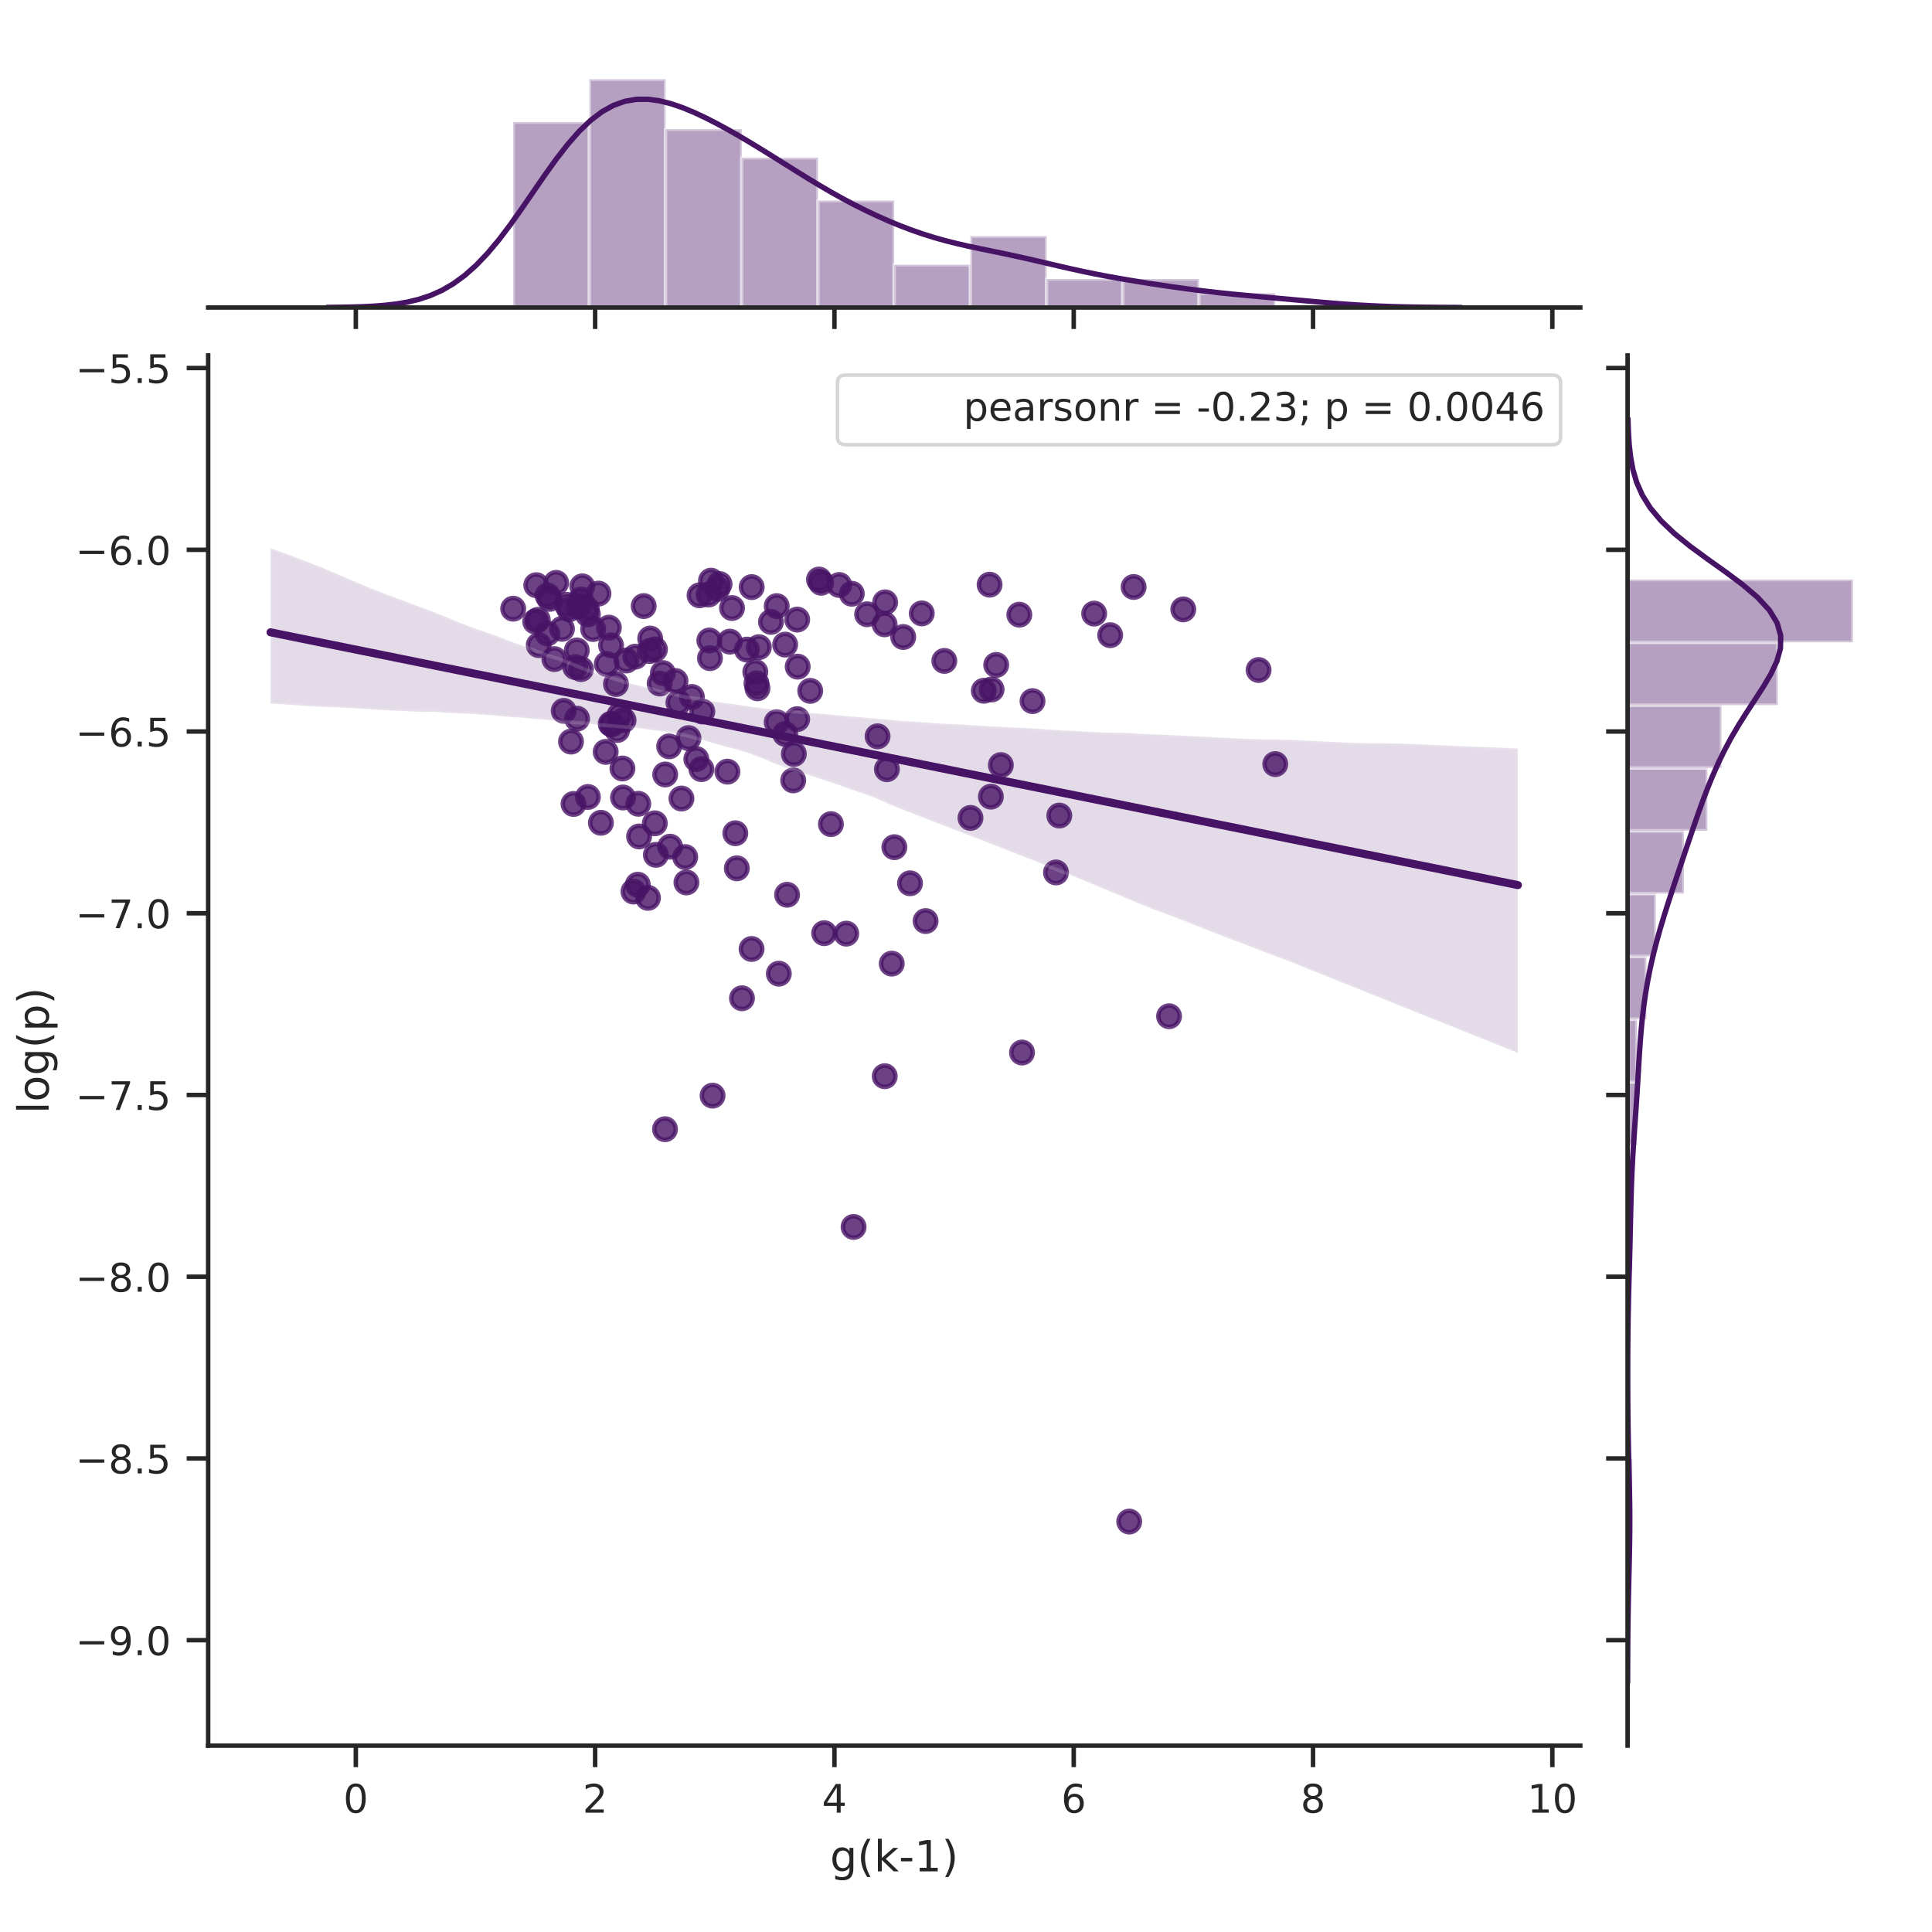 <?xml version="1.0" encoding="utf-8" standalone="no"?>
<!DOCTYPE svg PUBLIC "-//W3C//DTD SVG 1.1//EN"
  "http://www.w3.org/Graphics/SVG/1.1/DTD/svg11.dtd">
<!-- Created with matplotlib (http://matplotlib.org/) -->
<svg height="432pt" version="1.1" viewBox="0 0 432 432" width="432pt" xmlns="http://www.w3.org/2000/svg" xmlns:xlink="http://www.w3.org/1999/xlink">
 <defs>
  <style type="text/css">
*{stroke-linecap:butt;stroke-linejoin:round;}
  </style>
 </defs>
 <g id="figure_1">
  <g id="patch_1">
   <path d="M 0 432 
L 432 432 
L 432 0 
L 0 0 
z
" style="fill:#ffffff;"/>
  </g>
  <g id="axes_1">
   <g id="patch_2">
    <path d="M 46.543 390.332 
L 353.354 390.332 
L 353.354 79.482 
L 46.543 79.482 
z
" style="fill:#ffffff;"/>
   </g>
   <g id="matplotlib.axis_1">
    <g id="xtick_1">
     <g id="line2d_1">
      <defs>
       <path d="M 0 0 
L 0 4.8 
" id="m48e530908a" style="stroke:#262626;"/>
      </defs>
      <g>
       <use style="fill:#262626;stroke:#262626;" x="79.564" xlink:href="#m48e530908a" y="390.332"/>
      </g>
     </g>
     <g id="text_1">
      <!-- 0 -->
      <defs>
       <path d="M 31.781 66.406 
Q 24.172 66.406 20.328 58.906 
Q 16.5 51.422 16.5 36.375 
Q 16.5 21.391 20.328 13.891 
Q 24.172 6.391 31.781 6.391 
Q 39.453 6.391 43.281 13.891 
Q 47.125 21.391 47.125 36.375 
Q 47.125 51.422 43.281 58.906 
Q 39.453 66.406 31.781 66.406 
z
M 31.781 74.219 
Q 44.047 74.219 50.516 64.516 
Q 56.984 54.828 56.984 36.375 
Q 56.984 17.969 50.516 8.266 
Q 44.047 -1.422 31.781 -1.422 
Q 19.531 -1.422 13.062 8.266 
Q 6.594 17.969 6.594 36.375 
Q 6.594 54.828 13.062 64.516 
Q 19.531 74.219 31.781 74.219 
z
" id="DejaVuSans-30"/>
      </defs>
      <g style="fill:#262626;" transform="translate(76.765 405.319)scale(0.088 -0.088)">
       <use xlink:href="#DejaVuSans-30"/>
      </g>
     </g>
    </g>
    <g id="xtick_2">
     <g id="line2d_2">
      <g>
       <use style="fill:#262626;stroke:#262626;" x="133.073" xlink:href="#m48e530908a" y="390.332"/>
      </g>
     </g>
     <g id="text_2">
      <!-- 2 -->
      <defs>
       <path d="M 19.188 8.297 
L 53.609 8.297 
L 53.609 0 
L 7.328 0 
L 7.328 8.297 
Q 12.938 14.109 22.625 23.891 
Q 32.328 33.688 34.812 36.531 
Q 39.547 41.844 41.422 45.531 
Q 43.312 49.219 43.312 52.781 
Q 43.312 58.594 39.234 62.25 
Q 35.156 65.922 28.609 65.922 
Q 23.969 65.922 18.812 64.312 
Q 13.672 62.703 7.812 59.422 
L 7.812 69.391 
Q 13.766 71.781 18.938 73 
Q 24.125 74.219 28.422 74.219 
Q 39.75 74.219 46.484 68.547 
Q 53.219 62.891 53.219 53.422 
Q 53.219 48.922 51.531 44.891 
Q 49.859 40.875 45.406 35.406 
Q 44.188 33.984 37.641 27.219 
Q 31.109 20.453 19.188 8.297 
z
" id="DejaVuSans-32"/>
      </defs>
      <g style="fill:#262626;" transform="translate(130.273 405.319)scale(0.088 -0.088)">
       <use xlink:href="#DejaVuSans-32"/>
      </g>
     </g>
    </g>
    <g id="xtick_3">
     <g id="line2d_3">
      <g>
       <use style="fill:#262626;stroke:#262626;" x="186.581" xlink:href="#m48e530908a" y="390.332"/>
      </g>
     </g>
     <g id="text_3">
      <!-- 4 -->
      <defs>
       <path d="M 37.797 64.312 
L 12.891 25.391 
L 37.797 25.391 
z
M 35.203 72.906 
L 47.609 72.906 
L 47.609 25.391 
L 58.016 25.391 
L 58.016 17.188 
L 47.609 17.188 
L 47.609 0 
L 37.797 0 
L 37.797 17.188 
L 4.891 17.188 
L 4.891 26.703 
z
" id="DejaVuSans-34"/>
      </defs>
      <g style="fill:#262626;" transform="translate(183.782 405.319)scale(0.088 -0.088)">
       <use xlink:href="#DejaVuSans-34"/>
      </g>
     </g>
    </g>
    <g id="xtick_4">
     <g id="line2d_4">
      <g>
       <use style="fill:#262626;stroke:#262626;" x="240.09" xlink:href="#m48e530908a" y="390.332"/>
      </g>
     </g>
     <g id="text_4">
      <!-- 6 -->
      <defs>
       <path d="M 33.016 40.375 
Q 26.375 40.375 22.484 35.828 
Q 18.609 31.297 18.609 23.391 
Q 18.609 15.531 22.484 10.953 
Q 26.375 6.391 33.016 6.391 
Q 39.656 6.391 43.531 10.953 
Q 47.406 15.531 47.406 23.391 
Q 47.406 31.297 43.531 35.828 
Q 39.656 40.375 33.016 40.375 
z
M 52.594 71.297 
L 52.594 62.312 
Q 48.875 64.062 45.094 64.984 
Q 41.312 65.922 37.594 65.922 
Q 27.828 65.922 22.672 59.328 
Q 17.531 52.734 16.797 39.406 
Q 19.672 43.656 24.016 45.922 
Q 28.375 48.188 33.594 48.188 
Q 44.578 48.188 50.953 41.516 
Q 57.328 34.859 57.328 23.391 
Q 57.328 12.156 50.688 5.359 
Q 44.047 -1.422 33.016 -1.422 
Q 20.359 -1.422 13.672 8.266 
Q 6.984 17.969 6.984 36.375 
Q 6.984 53.656 15.188 63.938 
Q 23.391 74.219 37.203 74.219 
Q 40.922 74.219 44.703 73.484 
Q 48.484 72.75 52.594 71.297 
z
" id="DejaVuSans-36"/>
      </defs>
      <g style="fill:#262626;" transform="translate(237.29 405.319)scale(0.088 -0.088)">
       <use xlink:href="#DejaVuSans-36"/>
      </g>
     </g>
    </g>
    <g id="xtick_5">
     <g id="line2d_5">
      <g>
       <use style="fill:#262626;stroke:#262626;" x="293.598" xlink:href="#m48e530908a" y="390.332"/>
      </g>
     </g>
     <g id="text_5">
      <!-- 8 -->
      <defs>
       <path d="M 31.781 34.625 
Q 24.75 34.625 20.719 30.859 
Q 16.703 27.094 16.703 20.516 
Q 16.703 13.922 20.719 10.156 
Q 24.75 6.391 31.781 6.391 
Q 38.812 6.391 42.859 10.172 
Q 46.922 13.969 46.922 20.516 
Q 46.922 27.094 42.891 30.859 
Q 38.875 34.625 31.781 34.625 
z
M 21.922 38.812 
Q 15.578 40.375 12.031 44.719 
Q 8.5 49.078 8.5 55.328 
Q 8.5 64.062 14.719 69.141 
Q 20.953 74.219 31.781 74.219 
Q 42.672 74.219 48.875 69.141 
Q 55.078 64.062 55.078 55.328 
Q 55.078 49.078 51.531 44.719 
Q 48 40.375 41.703 38.812 
Q 48.828 37.156 52.797 32.312 
Q 56.781 27.484 56.781 20.516 
Q 56.781 9.906 50.312 4.234 
Q 43.844 -1.422 31.781 -1.422 
Q 19.734 -1.422 13.25 4.234 
Q 6.781 9.906 6.781 20.516 
Q 6.781 27.484 10.781 32.312 
Q 14.797 37.156 21.922 38.812 
z
M 18.312 54.391 
Q 18.312 48.734 21.844 45.562 
Q 25.391 42.391 31.781 42.391 
Q 38.141 42.391 41.719 45.562 
Q 45.312 48.734 45.312 54.391 
Q 45.312 60.062 41.719 63.234 
Q 38.141 66.406 31.781 66.406 
Q 25.391 66.406 21.844 63.234 
Q 18.312 60.062 18.312 54.391 
z
" id="DejaVuSans-38"/>
      </defs>
      <g style="fill:#262626;" transform="translate(290.799 405.319)scale(0.088 -0.088)">
       <use xlink:href="#DejaVuSans-38"/>
      </g>
     </g>
    </g>
    <g id="xtick_6">
     <g id="line2d_6">
      <g>
       <use style="fill:#262626;stroke:#262626;" x="347.107" xlink:href="#m48e530908a" y="390.332"/>
      </g>
     </g>
     <g id="text_6">
      <!-- 10 -->
      <defs>
       <path d="M 12.406 8.297 
L 28.516 8.297 
L 28.516 63.922 
L 10.984 60.406 
L 10.984 69.391 
L 28.422 72.906 
L 38.281 72.906 
L 38.281 8.297 
L 54.391 8.297 
L 54.391 0 
L 12.406 0 
z
" id="DejaVuSans-31"/>
      </defs>
      <g style="fill:#262626;" transform="translate(341.508 405.319)scale(0.088 -0.088)">
       <use xlink:href="#DejaVuSans-31"/>
       <use x="63.623" xlink:href="#DejaVuSans-30"/>
      </g>
     </g>
    </g>
    <g id="text_7">
     <!-- g(k-1) -->
     <defs>
      <path d="M 45.406 27.984 
Q 45.406 37.75 41.375 43.109 
Q 37.359 48.484 30.078 48.484 
Q 22.859 48.484 18.828 43.109 
Q 14.797 37.75 14.797 27.984 
Q 14.797 18.266 18.828 12.891 
Q 22.859 7.516 30.078 7.516 
Q 37.359 7.516 41.375 12.891 
Q 45.406 18.266 45.406 27.984 
z
M 54.391 6.781 
Q 54.391 -7.172 48.188 -13.984 
Q 42 -20.797 29.203 -20.797 
Q 24.469 -20.797 20.266 -20.094 
Q 16.062 -19.391 12.109 -17.922 
L 12.109 -9.188 
Q 16.062 -11.328 19.922 -12.344 
Q 23.781 -13.375 27.781 -13.375 
Q 36.625 -13.375 41.016 -8.766 
Q 45.406 -4.156 45.406 5.172 
L 45.406 9.625 
Q 42.625 4.781 38.281 2.391 
Q 33.938 0 27.875 0 
Q 17.828 0 11.672 7.656 
Q 5.516 15.328 5.516 27.984 
Q 5.516 40.672 11.672 48.328 
Q 17.828 56 27.875 56 
Q 33.938 56 38.281 53.609 
Q 42.625 51.219 45.406 46.391 
L 45.406 54.688 
L 54.391 54.688 
z
" id="DejaVuSans-67"/>
      <path d="M 31 75.875 
Q 24.469 64.656 21.281 53.656 
Q 18.109 42.672 18.109 31.391 
Q 18.109 20.125 21.312 9.062 
Q 24.516 -2 31 -13.188 
L 23.188 -13.188 
Q 15.875 -1.703 12.234 9.375 
Q 8.594 20.453 8.594 31.391 
Q 8.594 42.281 12.203 53.312 
Q 15.828 64.359 23.188 75.875 
z
" id="DejaVuSans-28"/>
      <path d="M 9.078 75.984 
L 18.109 75.984 
L 18.109 31.109 
L 44.922 54.688 
L 56.391 54.688 
L 27.391 29.109 
L 57.625 0 
L 45.906 0 
L 18.109 26.703 
L 18.109 0 
L 9.078 0 
z
" id="DejaVuSans-6b"/>
      <path d="M 4.891 31.391 
L 31.203 31.391 
L 31.203 23.391 
L 4.891 23.391 
z
" id="DejaVuSans-2d"/>
      <path d="M 8.016 75.875 
L 15.828 75.875 
Q 23.141 64.359 26.781 53.312 
Q 30.422 42.281 30.422 31.391 
Q 30.422 20.453 26.781 9.375 
Q 23.141 -1.703 15.828 -13.188 
L 8.016 -13.188 
Q 14.5 -2 17.703 9.062 
Q 20.906 20.125 20.906 31.391 
Q 20.906 42.672 17.703 53.656 
Q 14.5 64.656 8.016 75.875 
z
" id="DejaVuSans-29"/>
     </defs>
     <g style="fill:#262626;" transform="translate(185.59 418.443)scale(0.096 -0.096)">
      <use xlink:href="#DejaVuSans-67"/>
      <use x="63.477" xlink:href="#DejaVuSans-28"/>
      <use x="102.49" xlink:href="#DejaVuSans-6b"/>
      <use x="160.4" xlink:href="#DejaVuSans-2d"/>
      <use x="196.484" xlink:href="#DejaVuSans-31"/>
      <use x="260.107" xlink:href="#DejaVuSans-29"/>
     </g>
    </g>
   </g>
   <g id="matplotlib.axis_2">
    <g id="ytick_1">
     <g id="line2d_7">
      <defs>
       <path d="M 0 0 
L -4.8 0 
" id="m5dacf0c4a3" style="stroke:#262626;"/>
      </defs>
      <g>
       <use style="fill:#262626;stroke:#262626;" x="46.543" xlink:href="#m5dacf0c4a3" y="366.751"/>
      </g>
     </g>
     <g id="text_8">
      <!-- −9.0 -->
      <defs>
       <path d="M 10.594 35.5 
L 73.188 35.5 
L 73.188 27.203 
L 10.594 27.203 
z
" id="DejaVuSans-2212"/>
       <path d="M 10.984 1.516 
L 10.984 10.5 
Q 14.703 8.734 18.5 7.812 
Q 22.312 6.891 25.984 6.891 
Q 35.75 6.891 40.891 13.453 
Q 46.047 20.016 46.781 33.406 
Q 43.953 29.203 39.594 26.953 
Q 35.25 24.703 29.984 24.703 
Q 19.047 24.703 12.672 31.312 
Q 6.297 37.938 6.297 49.422 
Q 6.297 60.641 12.938 67.422 
Q 19.578 74.219 30.609 74.219 
Q 43.266 74.219 49.922 64.516 
Q 56.594 54.828 56.594 36.375 
Q 56.594 19.141 48.406 8.859 
Q 40.234 -1.422 26.422 -1.422 
Q 22.703 -1.422 18.891 -0.688 
Q 15.094 0.047 10.984 1.516 
z
M 30.609 32.422 
Q 37.25 32.422 41.125 36.953 
Q 45.016 41.5 45.016 49.422 
Q 45.016 57.281 41.125 61.844 
Q 37.25 66.406 30.609 66.406 
Q 23.969 66.406 20.094 61.844 
Q 16.219 57.281 16.219 49.422 
Q 16.219 41.5 20.094 36.953 
Q 23.969 32.422 30.609 32.422 
z
" id="DejaVuSans-39"/>
       <path d="M 10.688 12.406 
L 21 12.406 
L 21 0 
L 10.688 0 
z
" id="DejaVuSans-2e"/>
      </defs>
      <g style="fill:#262626;" transform="translate(16.874 370.094)scale(0.088 -0.088)">
       <use xlink:href="#DejaVuSans-2212"/>
       <use x="83.789" xlink:href="#DejaVuSans-39"/>
       <use x="147.412" xlink:href="#DejaVuSans-2e"/>
       <use x="179.199" xlink:href="#DejaVuSans-30"/>
      </g>
     </g>
    </g>
    <g id="ytick_2">
     <g id="line2d_8">
      <g>
       <use style="fill:#262626;stroke:#262626;" x="46.543" xlink:href="#m5dacf0c4a3" y="326.115"/>
      </g>
     </g>
     <g id="text_9">
      <!-- −8.5 -->
      <defs>
       <path d="M 10.797 72.906 
L 49.516 72.906 
L 49.516 64.594 
L 19.828 64.594 
L 19.828 46.734 
Q 21.969 47.469 24.109 47.828 
Q 26.266 48.188 28.422 48.188 
Q 40.625 48.188 47.75 41.5 
Q 54.891 34.812 54.891 23.391 
Q 54.891 11.625 47.562 5.094 
Q 40.234 -1.422 26.906 -1.422 
Q 22.312 -1.422 17.547 -0.641 
Q 12.797 0.141 7.719 1.703 
L 7.719 11.625 
Q 12.109 9.234 16.797 8.062 
Q 21.484 6.891 26.703 6.891 
Q 35.156 6.891 40.078 11.328 
Q 45.016 15.766 45.016 23.391 
Q 45.016 31 40.078 35.438 
Q 35.156 39.891 26.703 39.891 
Q 22.75 39.891 18.812 39.016 
Q 14.891 38.141 10.797 36.281 
z
" id="DejaVuSans-35"/>
      </defs>
      <g style="fill:#262626;" transform="translate(16.874 329.458)scale(0.088 -0.088)">
       <use xlink:href="#DejaVuSans-2212"/>
       <use x="83.789" xlink:href="#DejaVuSans-38"/>
       <use x="147.412" xlink:href="#DejaVuSans-2e"/>
       <use x="179.199" xlink:href="#DejaVuSans-35"/>
      </g>
     </g>
    </g>
    <g id="ytick_3">
     <g id="line2d_9">
      <g>
       <use style="fill:#262626;stroke:#262626;" x="46.543" xlink:href="#m5dacf0c4a3" y="285.478"/>
      </g>
     </g>
     <g id="text_10">
      <!-- −8.0 -->
      <g style="fill:#262626;" transform="translate(16.874 288.822)scale(0.088 -0.088)">
       <use xlink:href="#DejaVuSans-2212"/>
       <use x="83.789" xlink:href="#DejaVuSans-38"/>
       <use x="147.412" xlink:href="#DejaVuSans-2e"/>
       <use x="179.199" xlink:href="#DejaVuSans-30"/>
      </g>
     </g>
    </g>
    <g id="ytick_4">
     <g id="line2d_10">
      <g>
       <use style="fill:#262626;stroke:#262626;" x="46.543" xlink:href="#m5dacf0c4a3" y="244.842"/>
      </g>
     </g>
     <g id="text_11">
      <!-- −7.5 -->
      <defs>
       <path d="M 8.203 72.906 
L 55.078 72.906 
L 55.078 68.703 
L 28.609 0 
L 18.312 0 
L 43.219 64.594 
L 8.203 64.594 
z
" id="DejaVuSans-37"/>
      </defs>
      <g style="fill:#262626;" transform="translate(16.874 248.185)scale(0.088 -0.088)">
       <use xlink:href="#DejaVuSans-2212"/>
       <use x="83.789" xlink:href="#DejaVuSans-37"/>
       <use x="147.412" xlink:href="#DejaVuSans-2e"/>
       <use x="179.199" xlink:href="#DejaVuSans-35"/>
      </g>
     </g>
    </g>
    <g id="ytick_5">
     <g id="line2d_11">
      <g>
       <use style="fill:#262626;stroke:#262626;" x="46.543" xlink:href="#m5dacf0c4a3" y="204.206"/>
      </g>
     </g>
     <g id="text_12">
      <!-- −7.0 -->
      <g style="fill:#262626;" transform="translate(16.874 207.549)scale(0.088 -0.088)">
       <use xlink:href="#DejaVuSans-2212"/>
       <use x="83.789" xlink:href="#DejaVuSans-37"/>
       <use x="147.412" xlink:href="#DejaVuSans-2e"/>
       <use x="179.199" xlink:href="#DejaVuSans-30"/>
      </g>
     </g>
    </g>
    <g id="ytick_6">
     <g id="line2d_12">
      <g>
       <use style="fill:#262626;stroke:#262626;" x="46.543" xlink:href="#m5dacf0c4a3" y="163.569"/>
      </g>
     </g>
     <g id="text_13">
      <!-- −6.5 -->
      <g style="fill:#262626;" transform="translate(16.874 166.913)scale(0.088 -0.088)">
       <use xlink:href="#DejaVuSans-2212"/>
       <use x="83.789" xlink:href="#DejaVuSans-36"/>
       <use x="147.412" xlink:href="#DejaVuSans-2e"/>
       <use x="179.199" xlink:href="#DejaVuSans-35"/>
      </g>
     </g>
    </g>
    <g id="ytick_7">
     <g id="line2d_13">
      <g>
       <use style="fill:#262626;stroke:#262626;" x="46.543" xlink:href="#m5dacf0c4a3" y="122.933"/>
      </g>
     </g>
     <g id="text_14">
      <!-- −6.0 -->
      <g style="fill:#262626;" transform="translate(16.874 126.276)scale(0.088 -0.088)">
       <use xlink:href="#DejaVuSans-2212"/>
       <use x="83.789" xlink:href="#DejaVuSans-36"/>
       <use x="147.412" xlink:href="#DejaVuSans-2e"/>
       <use x="179.199" xlink:href="#DejaVuSans-30"/>
      </g>
     </g>
    </g>
    <g id="ytick_8">
     <g id="line2d_14">
      <g>
       <use style="fill:#262626;stroke:#262626;" x="46.543" xlink:href="#m5dacf0c4a3" y="82.297"/>
      </g>
     </g>
     <g id="text_15">
      <!-- −5.5 -->
      <g style="fill:#262626;" transform="translate(16.874 85.64)scale(0.088 -0.088)">
       <use xlink:href="#DejaVuSans-2212"/>
       <use x="83.789" xlink:href="#DejaVuSans-35"/>
       <use x="147.412" xlink:href="#DejaVuSans-2e"/>
       <use x="179.199" xlink:href="#DejaVuSans-35"/>
      </g>
     </g>
    </g>
    <g id="text_16">
     <!-- log(p) -->
     <defs>
      <path d="M 9.422 75.984 
L 18.406 75.984 
L 18.406 0 
L 9.422 0 
z
" id="DejaVuSans-6c"/>
      <path d="M 30.609 48.391 
Q 23.391 48.391 19.188 42.75 
Q 14.984 37.109 14.984 27.297 
Q 14.984 17.484 19.156 11.844 
Q 23.344 6.203 30.609 6.203 
Q 37.797 6.203 41.984 11.859 
Q 46.188 17.531 46.188 27.297 
Q 46.188 37.016 41.984 42.703 
Q 37.797 48.391 30.609 48.391 
z
M 30.609 56 
Q 42.328 56 49.016 48.375 
Q 55.719 40.766 55.719 27.297 
Q 55.719 13.875 49.016 6.219 
Q 42.328 -1.422 30.609 -1.422 
Q 18.844 -1.422 12.172 6.219 
Q 5.516 13.875 5.516 27.297 
Q 5.516 40.766 12.172 48.375 
Q 18.844 56 30.609 56 
z
" id="DejaVuSans-6f"/>
      <path d="M 18.109 8.203 
L 18.109 -20.797 
L 9.078 -20.797 
L 9.078 54.688 
L 18.109 54.688 
L 18.109 46.391 
Q 20.953 51.266 25.266 53.625 
Q 29.594 56 35.594 56 
Q 45.562 56 51.781 48.094 
Q 58.016 40.188 58.016 27.297 
Q 58.016 14.406 51.781 6.484 
Q 45.562 -1.422 35.594 -1.422 
Q 29.594 -1.422 25.266 0.953 
Q 20.953 3.328 18.109 8.203 
z
M 48.688 27.297 
Q 48.688 37.203 44.609 42.844 
Q 40.531 48.484 33.406 48.484 
Q 26.266 48.484 22.188 42.844 
Q 18.109 37.203 18.109 27.297 
Q 18.109 17.391 22.188 11.75 
Q 26.266 6.109 33.406 6.109 
Q 40.531 6.109 44.609 11.75 
Q 48.688 17.391 48.688 27.297 
z
" id="DejaVuSans-70"/>
     </defs>
     <g style="fill:#262626;" transform="translate(10.878 249.017)rotate(-90)scale(0.096 -0.096)">
      <use xlink:href="#DejaVuSans-6c"/>
      <use x="27.783" xlink:href="#DejaVuSans-6f"/>
      <use x="88.965" xlink:href="#DejaVuSans-67"/>
      <use x="152.441" xlink:href="#DejaVuSans-28"/>
      <use x="191.455" xlink:href="#DejaVuSans-70"/>
      <use x="254.932" xlink:href="#DejaVuSans-29"/>
     </g>
    </g>
   </g>
   <g id="PathCollection_1">
    <defs>
     <path d="M 0 2.4 
C 0.636 2.4 1.247 2.147 1.697 1.697 
C 2.147 1.247 2.4 0.636 2.4 0 
C 2.4 -0.636 2.147 -1.247 1.697 -1.697 
C 1.247 -2.147 0.636 -2.4 0 -2.4 
C -0.636 -2.4 -1.247 -2.147 -1.697 -1.697 
C -2.147 -1.247 -2.4 -0.636 -2.4 0 
C -2.4 0.636 -2.147 1.247 -1.697 1.697 
C -1.247 2.147 -0.636 2.4 0 2.4 
z
" id="m3eb836d216" style="stroke:#471365;stroke-opacity:0.8;"/>
    </defs>
    <g clip-path="url(#p5ef13eae4a)">
     <use style="fill:#471365;fill-opacity:0.8;stroke:#471365;stroke-opacity:0.8;" x="158.439" xlink:href="#m3eb836d216" y="132.938"/>
     <use style="fill:#471365;fill-opacity:0.8;stroke:#471365;stroke-opacity:0.8;" x="185.797" xlink:href="#m3eb836d216" y="184.275"/>
     <use style="fill:#471365;fill-opacity:0.8;stroke:#471365;stroke-opacity:0.8;" x="146.42" xlink:href="#m3eb836d216" y="184.092"/>
     <use style="fill:#471365;fill-opacity:0.8;stroke:#471365;stroke-opacity:0.8;" x="169.147" xlink:href="#m3eb836d216" y="152.796"/>
     <use style="fill:#471365;fill-opacity:0.8;stroke:#471365;stroke-opacity:0.8;" x="199.395" xlink:href="#m3eb836d216" y="215.469"/>
     <use style="fill:#471365;fill-opacity:0.8;stroke:#471365;stroke-opacity:0.8;" x="198.313" xlink:href="#m3eb836d216" y="171.995"/>
     <use style="fill:#471365;fill-opacity:0.8;stroke:#471365;stroke-opacity:0.8;" x="119.68" xlink:href="#m3eb836d216" y="138.99"/>
     <use style="fill:#471365;fill-opacity:0.8;stroke:#471365;stroke-opacity:0.8;" x="136.555" xlink:href="#m3eb836d216" y="161.863"/>
     <use style="fill:#471365;fill-opacity:0.8;stroke:#471365;stroke-opacity:0.8;" x="177.365" xlink:href="#m3eb836d216" y="174.5"/>
     <use style="fill:#471365;fill-opacity:0.8;stroke:#471365;stroke-opacity:0.8;" x="175.561" xlink:href="#m3eb836d216" y="144.139"/>
     <use style="fill:#471365;fill-opacity:0.8;stroke:#471365;stroke-opacity:0.8;" x="154.706" xlink:href="#m3eb836d216" y="155.841"/>
     <use style="fill:#471365;fill-opacity:0.8;stroke:#471365;stroke-opacity:0.8;" x="172.392" xlink:href="#m3eb836d216" y="139.054"/>
     <use style="fill:#471365;fill-opacity:0.8;stroke:#471365;stroke-opacity:0.8;" x="122.883" xlink:href="#m3eb836d216" y="133.907"/>
     <use style="fill:#471365;fill-opacity:0.8;stroke:#471365;stroke-opacity:0.8;" x="221.275" xlink:href="#m3eb836d216" y="130.733"/>
     <use style="fill:#471365;fill-opacity:0.8;stroke:#471365;stroke-opacity:0.8;" x="125.658" xlink:href="#m3eb836d216" y="140.612"/>
     <use style="fill:#471365;fill-opacity:0.8;stroke:#471365;stroke-opacity:0.8;" x="163.187" xlink:href="#m3eb836d216" y="143.469"/>
     <use style="fill:#471365;fill-opacity:0.8;stroke:#471365;stroke-opacity:0.8;" x="128.968" xlink:href="#m3eb836d216" y="145.448"/>
     <use style="fill:#471365;fill-opacity:0.8;stroke:#471365;stroke-opacity:0.8;" x="133.823" xlink:href="#m3eb836d216" y="132.728"/>
     <use style="fill:#471365;fill-opacity:0.8;stroke:#471365;stroke-opacity:0.8;" x="148.699" xlink:href="#m3eb836d216" y="252.494"/>
     <use style="fill:#471365;fill-opacity:0.8;stroke:#471365;stroke-opacity:0.8;" x="139.308" xlink:href="#m3eb836d216" y="178.32"/>
     <use style="fill:#471365;fill-opacity:0.8;stroke:#471365;stroke-opacity:0.8;" x="219.984" xlink:href="#m3eb836d216" y="154.455"/>
     <use style="fill:#471365;fill-opacity:0.8;stroke:#471365;stroke-opacity:0.8;" x="141.649" xlink:href="#m3eb836d216" y="199.358"/>
     <use style="fill:#471365;fill-opacity:0.8;stroke:#471365;stroke-opacity:0.8;" x="146.447" xlink:href="#m3eb836d216" y="145.204"/>
     <use style="fill:#471365;fill-opacity:0.8;stroke:#471365;stroke-opacity:0.8;" x="119.912" xlink:href="#m3eb836d216" y="130.845"/>
     <use style="fill:#471365;fill-opacity:0.8;stroke:#471365;stroke-opacity:0.8;" x="122.413" xlink:href="#m3eb836d216" y="133.131"/>
     <use style="fill:#471365;fill-opacity:0.8;stroke:#471365;stroke-opacity:0.8;" x="206.108" xlink:href="#m3eb836d216" y="137.156"/>
     <use style="fill:#471365;fill-opacity:0.8;stroke:#471365;stroke-opacity:0.8;" x="126.787" xlink:href="#m3eb836d216" y="135.251"/>
     <use style="fill:#471365;fill-opacity:0.8;stroke:#471365;stroke-opacity:0.8;" x="131.454" xlink:href="#m3eb836d216" y="137.395"/>
     <use style="fill:#471365;fill-opacity:0.8;stroke:#471365;stroke-opacity:0.8;" x="129.309" xlink:href="#m3eb836d216" y="135.626"/>
     <use style="fill:#471365;fill-opacity:0.8;stroke:#471365;stroke-opacity:0.8;" x="203.484" xlink:href="#m3eb836d216" y="197.502"/>
     <use style="fill:#471365;fill-opacity:0.8;stroke:#471365;stroke-opacity:0.8;" x="152.377" xlink:href="#m3eb836d216" y="178.557"/>
     <use style="fill:#471365;fill-opacity:0.8;stroke:#471365;stroke-opacity:0.8;" x="131.454" xlink:href="#m3eb836d216" y="178.208"/>
     <use style="fill:#471365;fill-opacity:0.8;stroke:#471365;stroke-opacity:0.8;" x="221.563" xlink:href="#m3eb836d216" y="178.134"/>
     <use style="fill:#471365;fill-opacity:0.8;stroke:#471365;stroke-opacity:0.8;" x="230.874" xlink:href="#m3eb836d216" y="156.772"/>
     <use style="fill:#471365;fill-opacity:0.8;stroke:#471365;stroke-opacity:0.8;" x="155.695" xlink:href="#m3eb836d216" y="169.727"/>
     <use style="fill:#471365;fill-opacity:0.8;stroke:#471365;stroke-opacity:0.8;" x="134.362" xlink:href="#m3eb836d216" y="183.978"/>
     <use style="fill:#471365;fill-opacity:0.8;stroke:#471365;stroke-opacity:0.8;" x="222.749" xlink:href="#m3eb836d216" y="148.681"/>
     <use style="fill:#471365;fill-opacity:0.8;stroke:#471365;stroke-opacity:0.8;" x="168.891" xlink:href="#m3eb836d216" y="150.238"/>
     <use style="fill:#471365;fill-opacity:0.8;stroke:#471365;stroke-opacity:0.8;" x="136.795" xlink:href="#m3eb836d216" y="161.97"/>
     <use style="fill:#471365;fill-opacity:0.8;stroke:#471365;stroke-opacity:0.8;" x="168.055" xlink:href="#m3eb836d216" y="212.195"/>
     <use style="fill:#471365;fill-opacity:0.8;stroke:#471365;stroke-opacity:0.8;" x="190.867" xlink:href="#m3eb836d216" y="274.344"/>
     <use style="fill:#471365;fill-opacity:0.8;stroke:#471365;stroke-opacity:0.8;" x="137.731" xlink:href="#m3eb836d216" y="152.945"/>
     <use style="fill:#471365;fill-opacity:0.8;stroke:#471365;stroke-opacity:0.8;" x="169.682" xlink:href="#m3eb836d216" y="144.708"/>
     <use style="fill:#471365;fill-opacity:0.8;stroke:#471365;stroke-opacity:0.8;" x="123.96" xlink:href="#m3eb836d216" y="147.378"/>
     <use style="fill:#471365;fill-opacity:0.8;stroke:#471365;stroke-opacity:0.8;" x="177.507" xlink:href="#m3eb836d216" y="168.583"/>
     <use style="fill:#471365;fill-opacity:0.8;stroke:#471365;stroke-opacity:0.8;" x="159.332" xlink:href="#m3eb836d216" y="244.987"/>
     <use style="fill:#471365;fill-opacity:0.8;stroke:#471365;stroke-opacity:0.8;" x="164.42" xlink:href="#m3eb836d216" y="186.316"/>
     <use style="fill:#471365;fill-opacity:0.8;stroke:#471365;stroke-opacity:0.8;" x="139.427" xlink:href="#m3eb836d216" y="161.039"/>
     <use style="fill:#471365;fill-opacity:0.8;stroke:#471365;stroke-opacity:0.8;" x="149.835" xlink:href="#m3eb836d216" y="189.322"/>
     <use style="fill:#471365;fill-opacity:0.8;stroke:#471365;stroke-opacity:0.8;" x="142.722" xlink:href="#m3eb836d216" y="179.729"/>
     <use style="fill:#471365;fill-opacity:0.8;stroke:#471365;stroke-opacity:0.8;" x="153.213" xlink:href="#m3eb836d216" y="191.646"/>
     <use style="fill:#471365;fill-opacity:0.8;stroke:#471365;stroke-opacity:0.8;" x="190.463" xlink:href="#m3eb836d216" y="132.761"/>
     <use style="fill:#471365;fill-opacity:0.8;stroke:#471365;stroke-opacity:0.8;" x="151.039" xlink:href="#m3eb836d216" y="152.275"/>
     <use style="fill:#471365;fill-opacity:0.8;stroke:#471365;stroke-opacity:0.8;" x="236.862" xlink:href="#m3eb836d216" y="182.363"/>
     <use style="fill:#471365;fill-opacity:0.8;stroke:#471365;stroke-opacity:0.8;" x="139.179" xlink:href="#m3eb836d216" y="171.837"/>
     <use style="fill:#471365;fill-opacity:0.8;stroke:#471365;stroke-opacity:0.8;" x="138.015" xlink:href="#m3eb836d216" y="163.237"/>
     <use style="fill:#471365;fill-opacity:0.8;stroke:#471365;stroke-opacity:0.8;" x="122.383" xlink:href="#m3eb836d216" y="141.652"/>
     <use style="fill:#471365;fill-opacity:0.8;stroke:#471365;stroke-opacity:0.8;" x="244.655" xlink:href="#m3eb836d216" y="137.205"/>
     <use style="fill:#471365;fill-opacity:0.8;stroke:#471365;stroke-opacity:0.8;" x="285.151" xlink:href="#m3eb836d216" y="170.854"/>
     <use style="fill:#471365;fill-opacity:0.8;stroke:#471365;stroke-opacity:0.8;" x="132.63" xlink:href="#m3eb836d216" y="140.652"/>
     <use style="fill:#471365;fill-opacity:0.8;stroke:#471365;stroke-opacity:0.8;" x="264.582" xlink:href="#m3eb836d216" y="136.261"/>
     <use style="fill:#471365;fill-opacity:0.8;stroke:#471365;stroke-opacity:0.8;" x="158.607" xlink:href="#m3eb836d216" y="143.218"/>
     <use style="fill:#471365;fill-opacity:0.8;stroke:#471365;stroke-opacity:0.8;" x="142.05" xlink:href="#m3eb836d216" y="146.828"/>
     <use style="fill:#471365;fill-opacity:0.8;stroke:#471365;stroke-opacity:0.8;" x="228.523" xlink:href="#m3eb836d216" y="235.353"/>
     <use style="fill:#471365;fill-opacity:0.8;stroke:#471365;stroke-opacity:0.8;" x="158.747" xlink:href="#m3eb836d216" y="147.166"/>
     <use style="fill:#471365;fill-opacity:0.8;stroke:#471365;stroke-opacity:0.8;" x="157.045" xlink:href="#m3eb836d216" y="159.093"/>
     <use style="fill:#471365;fill-opacity:0.8;stroke:#471365;stroke-opacity:0.8;" x="129.905" xlink:href="#m3eb836d216" y="149.612"/>
     <use style="fill:#471365;fill-opacity:0.8;stroke:#471365;stroke-opacity:0.8;" x="145.277" xlink:href="#m3eb836d216" y="145.565"/>
     <use style="fill:#471365;fill-opacity:0.8;stroke:#471365;stroke-opacity:0.8;" x="140.06" xlink:href="#m3eb836d216" y="147.694"/>
     <use style="fill:#471365;fill-opacity:0.8;stroke:#471365;stroke-opacity:0.8;" x="114.746" xlink:href="#m3eb836d216" y="136.107"/>
     <use style="fill:#471365;fill-opacity:0.8;stroke:#471365;stroke-opacity:0.8;" x="138.5" xlink:href="#m3eb836d216" y="159.933"/>
     <use style="fill:#471365;fill-opacity:0.8;stroke:#471365;stroke-opacity:0.8;" x="144.894" xlink:href="#m3eb836d216" y="200.763"/>
     <use style="fill:#471365;fill-opacity:0.8;stroke:#471365;stroke-opacity:0.8;" x="126.05" xlink:href="#m3eb836d216" y="158.947"/>
     <use style="fill:#471365;fill-opacity:0.8;stroke:#471365;stroke-opacity:0.8;" x="135.434" xlink:href="#m3eb836d216" y="168.124"/>
     <use style="fill:#471365;fill-opacity:0.8;stroke:#471365;stroke-opacity:0.8;" x="153.946" xlink:href="#m3eb836d216" y="165.046"/>
     <use style="fill:#471365;fill-opacity:0.8;stroke:#471365;stroke-opacity:0.8;" x="201.961" xlink:href="#m3eb836d216" y="142.437"/>
     <use style="fill:#471365;fill-opacity:0.8;stroke:#471365;stroke-opacity:0.8;" x="128.242" xlink:href="#m3eb836d216" y="179.77"/>
     <use style="fill:#471365;fill-opacity:0.8;stroke:#471365;stroke-opacity:0.8;" x="168.08" xlink:href="#m3eb836d216" y="131.276"/>
     <use style="fill:#471365;fill-opacity:0.8;stroke:#471365;stroke-opacity:0.8;" x="236.118" xlink:href="#m3eb836d216" y="195.082"/>
     <use style="fill:#471365;fill-opacity:0.8;stroke:#471365;stroke-opacity:0.8;" x="184.287" xlink:href="#m3eb836d216" y="208.659"/>
     <use style="fill:#471365;fill-opacity:0.8;stroke:#471365;stroke-opacity:0.8;" x="148.739" xlink:href="#m3eb836d216" y="173.174"/>
     <use style="fill:#471365;fill-opacity:0.8;stroke:#471365;stroke-opacity:0.8;" x="146.654" xlink:href="#m3eb836d216" y="191.147"/>
     <use style="fill:#471365;fill-opacity:0.8;stroke:#471365;stroke-opacity:0.8;" x="173.676" xlink:href="#m3eb836d216" y="135.53"/>
     <use style="fill:#471365;fill-opacity:0.8;stroke:#471365;stroke-opacity:0.8;" x="261.404" xlink:href="#m3eb836d216" y="227.233"/>
     <use style="fill:#471365;fill-opacity:0.8;stroke:#471365;stroke-opacity:0.8;" x="142.903" xlink:href="#m3eb836d216" y="187.033"/>
     <use style="fill:#471365;fill-opacity:0.8;stroke:#471365;stroke-opacity:0.8;" x="193.889" xlink:href="#m3eb836d216" y="137.353"/>
     <use style="fill:#471365;fill-opacity:0.8;stroke:#471365;stroke-opacity:0.8;" x="197.8" xlink:href="#m3eb836d216" y="139.596"/>
     <use style="fill:#471365;fill-opacity:0.8;stroke:#471365;stroke-opacity:0.8;" x="142.611" xlink:href="#m3eb836d216" y="197.821"/>
     <use style="fill:#471365;fill-opacity:0.8;stroke:#471365;stroke-opacity:0.8;" x="187.648" xlink:href="#m3eb836d216" y="130.805"/>
     <use style="fill:#471365;fill-opacity:0.8;stroke:#471365;stroke-opacity:0.8;" x="129.038" xlink:href="#m3eb836d216" y="160.699"/>
     <use style="fill:#471365;fill-opacity:0.8;stroke:#471365;stroke-opacity:0.8;" x="120.463" xlink:href="#m3eb836d216" y="144.253"/>
     <use style="fill:#471365;fill-opacity:0.8;stroke:#471365;stroke-opacity:0.8;" x="158.977" xlink:href="#m3eb836d216" y="129.834"/>
     <use style="fill:#471365;fill-opacity:0.8;stroke:#471365;stroke-opacity:0.8;" x="127.297" xlink:href="#m3eb836d216" y="136.224"/>
     <use style="fill:#471365;fill-opacity:0.8;stroke:#471365;stroke-opacity:0.8;" x="147.497" xlink:href="#m3eb836d216" y="152.836"/>
     <use style="fill:#471365;fill-opacity:0.8;stroke:#471365;stroke-opacity:0.8;" x="148.223" xlink:href="#m3eb836d216" y="150.498"/>
     <use style="fill:#471365;fill-opacity:0.8;stroke:#471365;stroke-opacity:0.8;" x="156.841" xlink:href="#m3eb836d216" y="171.983"/>
     <use style="fill:#471365;fill-opacity:0.8;stroke:#471365;stroke-opacity:0.8;" x="253.482" xlink:href="#m3eb836d216" y="131.25"/>
     <use style="fill:#471365;fill-opacity:0.8;stroke:#471365;stroke-opacity:0.8;" x="252.493" xlink:href="#m3eb836d216" y="340.229"/>
     <use style="fill:#471365;fill-opacity:0.8;stroke:#471365;stroke-opacity:0.8;" x="217.004" xlink:href="#m3eb836d216" y="182.887"/>
     <use style="fill:#471365;fill-opacity:0.8;stroke:#471365;stroke-opacity:0.8;" x="183.122" xlink:href="#m3eb836d216" y="129.585"/>
     <use style="fill:#471365;fill-opacity:0.8;stroke:#471365;stroke-opacity:0.8;" x="149.623" xlink:href="#m3eb836d216" y="166.884"/>
     <use style="fill:#471365;fill-opacity:0.8;stroke:#471365;stroke-opacity:0.8;" x="131.201" xlink:href="#m3eb836d216" y="136.126"/>
     <use style="fill:#471365;fill-opacity:0.8;stroke:#471365;stroke-opacity:0.8;" x="189.23" xlink:href="#m3eb836d216" y="208.764"/>
     <use style="fill:#471365;fill-opacity:0.8;stroke:#471365;stroke-opacity:0.8;" x="173.67" xlink:href="#m3eb836d216" y="161.485"/>
     <use style="fill:#471365;fill-opacity:0.8;stroke:#471365;stroke-opacity:0.8;" x="197.924" xlink:href="#m3eb836d216" y="134.685"/>
     <use style="fill:#471365;fill-opacity:0.8;stroke:#471365;stroke-opacity:0.8;" x="164.757" xlink:href="#m3eb836d216" y="194.156"/>
     <use style="fill:#471365;fill-opacity:0.8;stroke:#471365;stroke-opacity:0.8;" x="135.673" xlink:href="#m3eb836d216" y="148.462"/>
     <use style="fill:#471365;fill-opacity:0.8;stroke:#471365;stroke-opacity:0.8;" x="227.924" xlink:href="#m3eb836d216" y="137.444"/>
     <use style="fill:#471365;fill-opacity:0.8;stroke:#471365;stroke-opacity:0.8;" x="178.25" xlink:href="#m3eb836d216" y="160.8"/>
     <use style="fill:#471365;fill-opacity:0.8;stroke:#471365;stroke-opacity:0.8;" x="199.977" xlink:href="#m3eb836d216" y="189.432"/>
     <use style="fill:#471365;fill-opacity:0.8;stroke:#471365;stroke-opacity:0.8;" x="196.228" xlink:href="#m3eb836d216" y="164.643"/>
     <use style="fill:#471365;fill-opacity:0.8;stroke:#471365;stroke-opacity:0.8;" x="165.907" xlink:href="#m3eb836d216" y="223.212"/>
     <use style="fill:#471365;fill-opacity:0.8;stroke:#471365;stroke-opacity:0.8;" x="175.994" xlink:href="#m3eb836d216" y="200.071"/>
     <use style="fill:#471365;fill-opacity:0.8;stroke:#471365;stroke-opacity:0.8;" x="175.564" xlink:href="#m3eb836d216" y="164.107"/>
     <use style="fill:#471365;fill-opacity:0.8;stroke:#471365;stroke-opacity:0.8;" x="181.167" xlink:href="#m3eb836d216" y="154.479"/>
     <use style="fill:#471365;fill-opacity:0.8;stroke:#471365;stroke-opacity:0.8;" x="129.934" xlink:href="#m3eb836d216" y="134.055"/>
     <use style="fill:#471365;fill-opacity:0.8;stroke:#471365;stroke-opacity:0.8;" x="183.608" xlink:href="#m3eb836d216" y="130.313"/>
     <use style="fill:#471365;fill-opacity:0.8;stroke:#471365;stroke-opacity:0.8;" x="281.426" xlink:href="#m3eb836d216" y="149.818"/>
     <use style="fill:#471365;fill-opacity:0.8;stroke:#471365;stroke-opacity:0.8;" x="160.388" xlink:href="#m3eb836d216" y="131.694"/>
     <use style="fill:#471365;fill-opacity:0.8;stroke:#471365;stroke-opacity:0.8;" x="197.831" xlink:href="#m3eb836d216" y="240.645"/>
     <use style="fill:#471365;fill-opacity:0.8;stroke:#471365;stroke-opacity:0.8;" x="160.899" xlink:href="#m3eb836d216" y="130.598"/>
     <use style="fill:#471365;fill-opacity:0.8;stroke:#471365;stroke-opacity:0.8;" x="128.625" xlink:href="#m3eb836d216" y="149.162"/>
     <use style="fill:#471365;fill-opacity:0.8;stroke:#471365;stroke-opacity:0.8;" x="169.374" xlink:href="#m3eb836d216" y="153.906"/>
     <use style="fill:#471365;fill-opacity:0.8;stroke:#471365;stroke-opacity:0.8;" x="178.256" xlink:href="#m3eb836d216" y="138.543"/>
     <use style="fill:#471365;fill-opacity:0.8;stroke:#471365;stroke-opacity:0.8;" x="206.969" xlink:href="#m3eb836d216" y="205.95"/>
     <use style="fill:#471365;fill-opacity:0.8;stroke:#471365;stroke-opacity:0.8;" x="162.652" xlink:href="#m3eb836d216" y="172.545"/>
     <use style="fill:#471365;fill-opacity:0.8;stroke:#471365;stroke-opacity:0.8;" x="136.146" xlink:href="#m3eb836d216" y="140.343"/>
     <use style="fill:#471365;fill-opacity:0.8;stroke:#471365;stroke-opacity:0.8;" x="167.004" xlink:href="#m3eb836d216" y="145.248"/>
     <use style="fill:#471365;fill-opacity:0.8;stroke:#471365;stroke-opacity:0.8;" x="124.36" xlink:href="#m3eb836d216" y="130.332"/>
     <use style="fill:#471365;fill-opacity:0.8;stroke:#471365;stroke-opacity:0.8;" x="223.796" xlink:href="#m3eb836d216" y="171.076"/>
     <use style="fill:#471365;fill-opacity:0.8;stroke:#471365;stroke-opacity:0.8;" x="130.2" xlink:href="#m3eb836d216" y="131.106"/>
     <use style="fill:#471365;fill-opacity:0.8;stroke:#471365;stroke-opacity:0.8;" x="153.486" xlink:href="#m3eb836d216" y="197.318"/>
     <use style="fill:#471365;fill-opacity:0.8;stroke:#471365;stroke-opacity:0.8;" x="156.421" xlink:href="#m3eb836d216" y="133.112"/>
     <use style="fill:#471365;fill-opacity:0.8;stroke:#471365;stroke-opacity:0.8;" x="163.679" xlink:href="#m3eb836d216" y="135.961"/>
     <use style="fill:#471365;fill-opacity:0.8;stroke:#471365;stroke-opacity:0.8;" x="221.722" xlink:href="#m3eb836d216" y="154.171"/>
     <use style="fill:#471365;fill-opacity:0.8;stroke:#471365;stroke-opacity:0.8;" x="174.146" xlink:href="#m3eb836d216" y="217.714"/>
     <use style="fill:#471365;fill-opacity:0.8;stroke:#471365;stroke-opacity:0.8;" x="178.365" xlink:href="#m3eb836d216" y="149.065"/>
     <use style="fill:#471365;fill-opacity:0.8;stroke:#471365;stroke-opacity:0.8;" x="151.699" xlink:href="#m3eb836d216" y="157.101"/>
     <use style="fill:#471365;fill-opacity:0.8;stroke:#471365;stroke-opacity:0.8;" x="127.674" xlink:href="#m3eb836d216" y="165.827"/>
     <use style="fill:#471365;fill-opacity:0.8;stroke:#471365;stroke-opacity:0.8;" x="136.634" xlink:href="#m3eb836d216" y="144.301"/>
     <use style="fill:#471365;fill-opacity:0.8;stroke:#471365;stroke-opacity:0.8;" x="145.383" xlink:href="#m3eb836d216" y="142.781"/>
     <use style="fill:#471365;fill-opacity:0.8;stroke:#471365;stroke-opacity:0.8;" x="143.932" xlink:href="#m3eb836d216" y="135.52"/>
     <use style="fill:#471365;fill-opacity:0.8;stroke:#471365;stroke-opacity:0.8;" x="120.256" xlink:href="#m3eb836d216" y="138.596"/>
     <use style="fill:#471365;fill-opacity:0.8;stroke:#471365;stroke-opacity:0.8;" x="248.238" xlink:href="#m3eb836d216" y="142.028"/>
     <use style="fill:#471365;fill-opacity:0.8;stroke:#471365;stroke-opacity:0.8;" x="211.153" xlink:href="#m3eb836d216" y="147.781"/>
    </g>
   </g>
   <g id="PolyCollection_1">
    <defs>
     <path d="M 60.489 -309.382 
L 60.489 -274.69 
L 63.306 -274.53 
L 66.124 -274.325 
L 68.941 -274.119 
L 71.758 -273.967 
L 74.576 -273.869 
L 77.393 -273.742 
L 80.21 -273.576 
L 83.028 -273.394 
L 85.845 -273.216 
L 88.663 -273.09 
L 91.48 -272.956 
L 94.297 -272.806 
L 97.115 -272.868 
L 99.932 -272.625 
L 102.749 -272.506 
L 105.567 -272.377 
L 108.384 -272.183 
L 111.201 -271.967 
L 114.019 -271.694 
L 116.836 -271.528 
L 119.654 -271.252 
L 122.471 -271.036 
L 125.288 -270.72 
L 128.106 -270.485 
L 130.923 -270.3 
L 133.74 -269.93 
L 136.558 -269.723 
L 139.375 -269.5 
L 142.192 -269.3 
L 145.01 -268.855 
L 147.827 -268.536 
L 150.645 -268.094 
L 153.462 -267.578 
L 156.279 -266.782 
L 159.097 -265.962 
L 161.914 -265.128 
L 164.731 -264.436 
L 167.549 -263.547 
L 170.366 -262.508 
L 173.183 -261.294 
L 176.001 -260.282 
L 178.818 -259.368 
L 181.636 -258.439 
L 184.453 -257.54 
L 187.27 -256.586 
L 190.088 -255.545 
L 192.905 -254.602 
L 195.722 -253.59 
L 198.54 -252.324 
L 201.357 -251.15 
L 204.174 -250.051 
L 206.992 -248.956 
L 209.809 -247.861 
L 212.627 -246.773 
L 215.444 -245.71 
L 218.261 -244.622 
L 221.079 -243.534 
L 223.896 -242.446 
L 226.713 -241.306 
L 229.531 -240.209 
L 232.348 -239.112 
L 235.165 -238.015 
L 237.983 -236.918 
L 240.8 -235.774 
L 243.618 -234.598 
L 246.435 -233.423 
L 249.252 -232.248 
L 252.07 -231.073 
L 254.887 -229.897 
L 257.704 -228.758 
L 260.522 -227.705 
L 263.339 -226.653 
L 266.156 -225.556 
L 268.974 -224.419 
L 271.791 -223.314 
L 274.609 -222.246 
L 277.426 -221.18 
L 280.243 -220.11 
L 283.061 -218.99 
L 285.878 -217.952 
L 288.695 -216.882 
L 291.513 -215.753 
L 294.33 -214.624 
L 297.147 -213.494 
L 299.965 -212.365 
L 302.782 -211.236 
L 305.6 -210.106 
L 308.417 -208.977 
L 311.234 -207.847 
L 314.052 -206.718 
L 316.869 -205.589 
L 319.686 -204.459 
L 322.504 -203.33 
L 325.321 -202.201 
L 328.138 -201.071 
L 330.956 -199.942 
L 333.773 -198.813 
L 336.591 -197.683 
L 339.408 -196.554 
L 339.408 -264.609 
L 339.408 -264.609 
L 336.591 -264.76 
L 333.773 -264.888 
L 330.956 -264.974 
L 328.138 -265.096 
L 325.321 -265.217 
L 322.504 -265.339 
L 319.686 -265.46 
L 316.869 -265.582 
L 314.052 -265.687 
L 311.234 -265.771 
L 308.417 -265.784 
L 305.6 -265.817 
L 302.782 -265.884 
L 299.965 -266.021 
L 297.147 -266.157 
L 294.33 -266.293 
L 291.513 -266.429 
L 288.695 -266.565 
L 285.878 -266.624 
L 283.061 -266.678 
L 280.243 -266.732 
L 277.426 -266.848 
L 274.609 -266.989 
L 271.791 -267.13 
L 268.974 -267.269 
L 266.156 -267.414 
L 263.339 -267.556 
L 260.522 -267.688 
L 257.704 -267.794 
L 254.887 -267.918 
L 252.07 -268.124 
L 249.252 -268.162 
L 246.435 -268.219 
L 243.618 -268.34 
L 240.8 -268.498 
L 237.983 -268.655 
L 235.165 -268.833 
L 232.348 -269.024 
L 229.531 -269.203 
L 226.713 -269.318 
L 223.896 -269.474 
L 221.079 -269.599 
L 218.261 -269.787 
L 215.444 -269.976 
L 212.627 -270.116 
L 209.809 -270.229 
L 206.992 -270.449 
L 204.174 -270.652 
L 201.357 -270.819 
L 198.54 -271.087 
L 195.722 -271.301 
L 192.905 -271.576 
L 190.088 -271.814 
L 187.27 -272.047 
L 184.453 -272.328 
L 181.636 -272.537 
L 178.818 -272.795 
L 176.001 -272.998 
L 173.183 -273.291 
L 170.366 -273.648 
L 167.549 -274.024 
L 164.731 -274.472 
L 161.914 -274.822 
L 159.097 -275.172 
L 156.279 -275.713 
L 153.462 -276.073 
L 150.645 -276.763 
L 147.827 -277.273 
L 145.01 -278.127 
L 142.192 -278.862 
L 139.375 -279.552 
L 136.558 -280.416 
L 133.74 -281.313 
L 130.923 -282.256 
L 128.106 -283.432 
L 125.288 -284.547 
L 122.471 -285.386 
L 119.654 -286.49 
L 116.836 -287.62 
L 114.019 -288.63 
L 111.201 -289.723 
L 108.384 -290.741 
L 105.567 -291.703 
L 102.749 -292.756 
L 99.932 -293.941 
L 97.115 -295.088 
L 94.297 -296.147 
L 91.48 -297.206 
L 88.663 -298.265 
L 85.845 -299.308 
L 83.028 -300.384 
L 80.21 -301.574 
L 77.393 -302.781 
L 74.576 -303.985 
L 71.758 -305.187 
L 68.941 -306.274 
L 66.124 -307.346 
L 63.306 -308.416 
L 60.489 -309.382 
z
" id="m14c5e4d1cf" style="stroke:#ffffff;stroke-opacity:0.15;stroke-width:0.8;"/>
    </defs>
    <g clip-path="url(#p5ef13eae4a)">
     <use style="fill:#471365;fill-opacity:0.15;stroke:#ffffff;stroke-opacity:0.15;stroke-width:0.8;" x="0" xlink:href="#m14c5e4d1cf" y="432"/>
    </g>
   </g>
   <g id="line2d_15">
    <path clip-path="url(#p5ef13eae4a)" d="M 60.489 141.387 
L 63.306 141.958 
L 66.124 142.529 
L 68.941 143.1 
L 71.758 143.671 
L 74.576 144.242 
L 77.393 144.813 
L 80.21 145.383 
L 83.028 145.954 
L 85.845 146.525 
L 88.663 147.096 
L 91.48 147.667 
L 94.297 148.238 
L 97.115 148.809 
L 99.932 149.38 
L 102.749 149.951 
L 105.567 150.522 
L 108.384 151.093 
L 111.201 151.664 
L 114.019 152.235 
L 116.836 152.805 
L 119.654 153.376 
L 122.471 153.947 
L 125.288 154.518 
L 128.106 155.089 
L 130.923 155.66 
L 133.74 156.231 
L 136.558 156.802 
L 139.375 157.373 
L 142.192 157.944 
L 145.01 158.515 
L 147.827 159.086 
L 150.645 159.657 
L 153.462 160.228 
L 156.279 160.798 
L 159.097 161.369 
L 161.914 161.94 
L 164.731 162.511 
L 167.549 163.082 
L 170.366 163.653 
L 173.183 164.224 
L 176.001 164.795 
L 178.818 165.366 
L 181.636 165.937 
L 184.453 166.508 
L 187.27 167.079 
L 190.088 167.65 
L 192.905 168.22 
L 195.722 168.791 
L 198.54 169.362 
L 201.357 169.933 
L 204.174 170.504 
L 206.992 171.075 
L 209.809 171.646 
L 212.627 172.217 
L 215.444 172.788 
L 218.261 173.359 
L 221.079 173.93 
L 223.896 174.501 
L 226.713 175.072 
L 229.531 175.643 
L 232.348 176.213 
L 235.165 176.784 
L 237.983 177.355 
L 240.8 177.926 
L 243.618 178.497 
L 246.435 179.068 
L 249.252 179.639 
L 252.07 180.21 
L 254.887 180.781 
L 257.704 181.352 
L 260.522 181.923 
L 263.339 182.494 
L 266.156 183.065 
L 268.974 183.636 
L 271.791 184.206 
L 274.609 184.777 
L 277.426 185.348 
L 280.243 185.919 
L 283.061 186.49 
L 285.878 187.061 
L 288.695 187.632 
L 291.513 188.203 
L 294.33 188.774 
L 297.147 189.345 
L 299.965 189.916 
L 302.782 190.487 
L 305.6 191.058 
L 308.417 191.628 
L 311.234 192.199 
L 314.052 192.77 
L 316.869 193.341 
L 319.686 193.912 
L 322.504 194.483 
L 325.321 195.054 
L 328.138 195.625 
L 330.956 196.196 
L 333.773 196.767 
L 336.591 197.338 
L 339.408 197.909 
" style="fill:none;stroke:#471365;stroke-linecap:round;stroke-width:1.8;"/>
   </g>
   <g id="patch_3">
    <path d="M 46.543 390.332 
L 46.543 79.482 
" style="fill:none;stroke:#262626;stroke-linecap:square;stroke-linejoin:miter;"/>
   </g>
   <g id="patch_4">
    <path d="M 46.543 390.332 
L 353.354 390.332 
" style="fill:none;stroke:#262626;stroke-linecap:square;stroke-linejoin:miter;"/>
   </g>
   <g id="legend_1">
    <g id="patch_5">
     <path d="M 189.015 99.439 
L 347.194 99.439 
Q 348.954 99.439 348.954 97.679 
L 348.954 85.642 
Q 348.954 83.882 347.194 83.882 
L 189.015 83.882 
Q 187.255 83.882 187.255 85.642 
L 187.255 97.679 
Q 187.255 99.439 189.015 99.439 
z
" style="fill:#ffffff;opacity:0.8;stroke:#cccccc;stroke-linejoin:miter;stroke-width:0.8;"/>
    </g>
    <g id="line2d_16"/>
    <g id="line2d_17"/>
    <g id="text_17">
     <!-- pearsonr = -0.23; p = 0.0046 -->
     <defs>
      <path d="M 56.203 29.594 
L 56.203 25.203 
L 14.891 25.203 
Q 15.484 15.922 20.484 11.062 
Q 25.484 6.203 34.422 6.203 
Q 39.594 6.203 44.453 7.469 
Q 49.312 8.734 54.109 11.281 
L 54.109 2.781 
Q 49.266 0.734 44.188 -0.344 
Q 39.109 -1.422 33.891 -1.422 
Q 20.797 -1.422 13.156 6.188 
Q 5.516 13.812 5.516 26.812 
Q 5.516 40.234 12.766 48.109 
Q 20.016 56 32.328 56 
Q 43.359 56 49.781 48.891 
Q 56.203 41.797 56.203 29.594 
z
M 47.219 32.234 
Q 47.125 39.594 43.094 43.984 
Q 39.062 48.391 32.422 48.391 
Q 24.906 48.391 20.391 44.141 
Q 15.875 39.891 15.188 32.172 
z
" id="DejaVuSans-65"/>
      <path d="M 34.281 27.484 
Q 23.391 27.484 19.188 25 
Q 14.984 22.516 14.984 16.5 
Q 14.984 11.719 18.141 8.906 
Q 21.297 6.109 26.703 6.109 
Q 34.188 6.109 38.703 11.406 
Q 43.219 16.703 43.219 25.484 
L 43.219 27.484 
z
M 52.203 31.203 
L 52.203 0 
L 43.219 0 
L 43.219 8.297 
Q 40.141 3.328 35.547 0.953 
Q 30.953 -1.422 24.312 -1.422 
Q 15.922 -1.422 10.953 3.297 
Q 6 8.016 6 15.922 
Q 6 25.141 12.172 29.828 
Q 18.359 34.516 30.609 34.516 
L 43.219 34.516 
L 43.219 35.406 
Q 43.219 41.609 39.141 45 
Q 35.062 48.391 27.688 48.391 
Q 23 48.391 18.547 47.266 
Q 14.109 46.141 10.016 43.891 
L 10.016 52.203 
Q 14.938 54.109 19.578 55.047 
Q 24.219 56 28.609 56 
Q 40.484 56 46.344 49.844 
Q 52.203 43.703 52.203 31.203 
z
" id="DejaVuSans-61"/>
      <path d="M 41.109 46.297 
Q 39.594 47.172 37.812 47.578 
Q 36.031 48 33.891 48 
Q 26.266 48 22.188 43.047 
Q 18.109 38.094 18.109 28.812 
L 18.109 0 
L 9.078 0 
L 9.078 54.688 
L 18.109 54.688 
L 18.109 46.188 
Q 20.953 51.172 25.484 53.578 
Q 30.031 56 36.531 56 
Q 37.453 56 38.578 55.875 
Q 39.703 55.766 41.062 55.516 
z
" id="DejaVuSans-72"/>
      <path d="M 44.281 53.078 
L 44.281 44.578 
Q 40.484 46.531 36.375 47.5 
Q 32.281 48.484 27.875 48.484 
Q 21.188 48.484 17.844 46.438 
Q 14.5 44.391 14.5 40.281 
Q 14.5 37.156 16.891 35.375 
Q 19.281 33.594 26.516 31.984 
L 29.594 31.297 
Q 39.156 29.25 43.188 25.516 
Q 47.219 21.781 47.219 15.094 
Q 47.219 7.469 41.188 3.016 
Q 35.156 -1.422 24.609 -1.422 
Q 20.219 -1.422 15.453 -0.562 
Q 10.688 0.297 5.422 2 
L 5.422 11.281 
Q 10.406 8.688 15.234 7.391 
Q 20.062 6.109 24.812 6.109 
Q 31.156 6.109 34.562 8.281 
Q 37.984 10.453 37.984 14.406 
Q 37.984 18.062 35.516 20.016 
Q 33.062 21.969 24.703 23.781 
L 21.578 24.516 
Q 13.234 26.266 9.516 29.906 
Q 5.812 33.547 5.812 39.891 
Q 5.812 47.609 11.281 51.797 
Q 16.75 56 26.812 56 
Q 31.781 56 36.172 55.266 
Q 40.578 54.547 44.281 53.078 
z
" id="DejaVuSans-73"/>
      <path d="M 54.891 33.016 
L 54.891 0 
L 45.906 0 
L 45.906 32.719 
Q 45.906 40.484 42.875 44.328 
Q 39.844 48.188 33.797 48.188 
Q 26.516 48.188 22.312 43.547 
Q 18.109 38.922 18.109 30.906 
L 18.109 0 
L 9.078 0 
L 9.078 54.688 
L 18.109 54.688 
L 18.109 46.188 
Q 21.344 51.125 25.703 53.562 
Q 30.078 56 35.797 56 
Q 45.219 56 50.047 50.172 
Q 54.891 44.344 54.891 33.016 
z
" id="DejaVuSans-6e"/>
      <path id="DejaVuSans-20"/>
      <path d="M 10.594 45.406 
L 73.188 45.406 
L 73.188 37.203 
L 10.594 37.203 
z
M 10.594 25.484 
L 73.188 25.484 
L 73.188 17.188 
L 10.594 17.188 
z
" id="DejaVuSans-3d"/>
      <path d="M 40.578 39.312 
Q 47.656 37.797 51.625 33 
Q 55.609 28.219 55.609 21.188 
Q 55.609 10.406 48.188 4.484 
Q 40.766 -1.422 27.094 -1.422 
Q 22.516 -1.422 17.656 -0.516 
Q 12.797 0.391 7.625 2.203 
L 7.625 11.719 
Q 11.719 9.328 16.594 8.109 
Q 21.484 6.891 26.812 6.891 
Q 36.078 6.891 40.938 10.547 
Q 45.797 14.203 45.797 21.188 
Q 45.797 27.641 41.281 31.266 
Q 36.766 34.906 28.719 34.906 
L 20.219 34.906 
L 20.219 43.016 
L 29.109 43.016 
Q 36.375 43.016 40.234 45.922 
Q 44.094 48.828 44.094 54.297 
Q 44.094 59.906 40.109 62.906 
Q 36.141 65.922 28.719 65.922 
Q 24.656 65.922 20.016 65.031 
Q 15.375 64.156 9.812 62.312 
L 9.812 71.094 
Q 15.438 72.656 20.344 73.438 
Q 25.25 74.219 29.594 74.219 
Q 40.828 74.219 47.359 69.109 
Q 53.906 64.016 53.906 55.328 
Q 53.906 49.266 50.438 45.094 
Q 46.969 40.922 40.578 39.312 
z
" id="DejaVuSans-33"/>
      <path d="M 11.719 51.703 
L 22.016 51.703 
L 22.016 39.312 
L 11.719 39.312 
z
M 11.719 12.406 
L 22.016 12.406 
L 22.016 4 
L 14.016 -11.625 
L 7.719 -11.625 
L 11.719 4 
z
" id="DejaVuSans-3b"/>
     </defs>
     <g style="fill:#262626;" transform="translate(215.415 94.088)scale(0.088 -0.088)">
      <use xlink:href="#DejaVuSans-70"/>
      <use x="63.477" xlink:href="#DejaVuSans-65"/>
      <use x="125" xlink:href="#DejaVuSans-61"/>
      <use x="186.279" xlink:href="#DejaVuSans-72"/>
      <use x="227.393" xlink:href="#DejaVuSans-73"/>
      <use x="279.492" xlink:href="#DejaVuSans-6f"/>
      <use x="340.674" xlink:href="#DejaVuSans-6e"/>
      <use x="404.053" xlink:href="#DejaVuSans-72"/>
      <use x="445.166" xlink:href="#DejaVuSans-20"/>
      <use x="476.953" xlink:href="#DejaVuSans-3d"/>
      <use x="560.742" xlink:href="#DejaVuSans-20"/>
      <use x="592.529" xlink:href="#DejaVuSans-2d"/>
      <use x="628.613" xlink:href="#DejaVuSans-30"/>
      <use x="692.236" xlink:href="#DejaVuSans-2e"/>
      <use x="724.023" xlink:href="#DejaVuSans-32"/>
      <use x="787.646" xlink:href="#DejaVuSans-33"/>
      <use x="851.27" xlink:href="#DejaVuSans-3b"/>
      <use x="884.961" xlink:href="#DejaVuSans-20"/>
      <use x="916.748" xlink:href="#DejaVuSans-70"/>
      <use x="980.225" xlink:href="#DejaVuSans-20"/>
      <use x="1012.012" xlink:href="#DejaVuSans-3d"/>
      <use x="1095.801" xlink:href="#DejaVuSans-20"/>
      <use x="1127.588" xlink:href="#DejaVuSans-30"/>
      <use x="1191.211" xlink:href="#DejaVuSans-2e"/>
      <use x="1222.998" xlink:href="#DejaVuSans-30"/>
      <use x="1286.621" xlink:href="#DejaVuSans-30"/>
      <use x="1350.244" xlink:href="#DejaVuSans-34"/>
      <use x="1413.867" xlink:href="#DejaVuSans-36"/>
     </g>
    </g>
   </g>
  </g>
  <g id="axes_2">
   <g id="patch_6">
    <path d="M 46.543 68.763 
L 353.354 68.763 
L 353.354 15.168 
L 46.543 15.168 
z
" style="fill:#ffffff;"/>
   </g>
   <g id="matplotlib.axis_3">
    <g id="xtick_7">
     <g id="line2d_18">
      <g>
       <use style="fill:#262626;stroke:#262626;" x="79.564" xlink:href="#m48e530908a" y="68.763"/>
      </g>
     </g>
    </g>
    <g id="xtick_8">
     <g id="line2d_19">
      <g>
       <use style="fill:#262626;stroke:#262626;" x="133.073" xlink:href="#m48e530908a" y="68.763"/>
      </g>
     </g>
    </g>
    <g id="xtick_9">
     <g id="line2d_20">
      <g>
       <use style="fill:#262626;stroke:#262626;" x="186.581" xlink:href="#m48e530908a" y="68.763"/>
      </g>
     </g>
    </g>
    <g id="xtick_10">
     <g id="line2d_21">
      <g>
       <use style="fill:#262626;stroke:#262626;" x="240.09" xlink:href="#m48e530908a" y="68.763"/>
      </g>
     </g>
    </g>
    <g id="xtick_11">
     <g id="line2d_22">
      <g>
       <use style="fill:#262626;stroke:#262626;" x="293.598" xlink:href="#m48e530908a" y="68.763"/>
      </g>
     </g>
    </g>
    <g id="xtick_12">
     <g id="line2d_23">
      <g>
       <use style="fill:#262626;stroke:#262626;" x="347.107" xlink:href="#m48e530908a" y="68.763"/>
      </g>
     </g>
    </g>
   </g>
   <g id="matplotlib.axis_4">
    <g id="ytick_9"/>
    <g id="ytick_10"/>
   </g>
   <g id="patch_7">
    <path clip-path="url(#pfdc9e7c080)" d="M 114.746 68.763 
L 131.787 68.763 
L 131.787 27.291 
L 114.746 27.291 
z
" style="fill:#471365;opacity:0.4;stroke:#ffffff;stroke-linejoin:miter;stroke-width:0.8;"/>
   </g>
   <g id="patch_8">
    <path clip-path="url(#pfdc9e7c080)" d="M 131.787 68.763 
L 148.827 68.763 
L 148.827 17.72 
L 131.787 17.72 
z
" style="fill:#471365;opacity:0.4;stroke:#ffffff;stroke-linejoin:miter;stroke-width:0.8;"/>
   </g>
   <g id="patch_9">
    <path clip-path="url(#pfdc9e7c080)" d="M 148.827 68.763 
L 165.868 68.763 
L 165.868 28.886 
L 148.827 28.886 
z
" style="fill:#471365;opacity:0.4;stroke:#ffffff;stroke-linejoin:miter;stroke-width:0.8;"/>
   </g>
   <g id="patch_10">
    <path clip-path="url(#pfdc9e7c080)" d="M 165.868 68.763 
L 182.908 68.763 
L 182.908 35.266 
L 165.868 35.266 
z
" style="fill:#471365;opacity:0.4;stroke:#ffffff;stroke-linejoin:miter;stroke-width:0.8;"/>
   </g>
   <g id="patch_11">
    <path clip-path="url(#pfdc9e7c080)" d="M 182.908 68.763 
L 199.948 68.763 
L 199.948 44.837 
L 182.908 44.837 
z
" style="fill:#471365;opacity:0.4;stroke:#ffffff;stroke-linejoin:miter;stroke-width:0.8;"/>
   </g>
   <g id="patch_12">
    <path clip-path="url(#pfdc9e7c080)" d="M 199.948 68.763 
L 216.989 68.763 
L 216.989 59.192 
L 199.948 59.192 
z
" style="fill:#471365;opacity:0.4;stroke:#ffffff;stroke-linejoin:miter;stroke-width:0.8;"/>
   </g>
   <g id="patch_13">
    <path clip-path="url(#pfdc9e7c080)" d="M 216.989 68.763 
L 234.029 68.763 
L 234.029 52.812 
L 216.989 52.812 
z
" style="fill:#471365;opacity:0.4;stroke:#ffffff;stroke-linejoin:miter;stroke-width:0.8;"/>
   </g>
   <g id="patch_14">
    <path clip-path="url(#pfdc9e7c080)" d="M 234.029 68.763 
L 251.07 68.763 
L 251.07 62.383 
L 234.029 62.383 
z
" style="fill:#471365;opacity:0.4;stroke:#ffffff;stroke-linejoin:miter;stroke-width:0.8;"/>
   </g>
   <g id="patch_15">
    <path clip-path="url(#pfdc9e7c080)" d="M 251.07 68.763 
L 268.11 68.763 
L 268.11 62.383 
L 251.07 62.383 
z
" style="fill:#471365;opacity:0.4;stroke:#ffffff;stroke-linejoin:miter;stroke-width:0.8;"/>
   </g>
   <g id="patch_16">
    <path clip-path="url(#pfdc9e7c080)" d="M 268.11 68.763 
L 285.151 68.763 
L 285.151 65.573 
L 268.11 65.573 
z
" style="fill:#471365;opacity:0.4;stroke:#ffffff;stroke-linejoin:miter;stroke-width:0.8;"/>
   </g>
   <g id="line2d_24">
    <path clip-path="url(#pfdc9e7c080)" d="M 73.167 68.732 
L 75.728 68.706 
L 78.29 68.661 
L 80.851 68.586 
L 83.412 68.464 
L 85.973 68.273 
L 88.535 67.981 
L 91.096 67.551 
L 93.657 66.936 
L 96.218 66.085 
L 98.779 64.944 
L 101.341 63.461 
L 103.902 61.595 
L 106.463 59.321 
L 109.024 56.639 
L 111.586 53.577 
L 114.147 50.193 
L 116.708 46.579 
L 119.269 42.848 
L 121.831 39.132 
L 124.392 35.563 
L 126.953 32.269 
L 129.514 29.356 
L 132.076 26.906 
L 134.637 24.965 
L 137.198 23.549 
L 139.759 22.643 
L 142.321 22.209 
L 144.882 22.195 
L 147.443 22.539 
L 150.004 23.176 
L 152.566 24.048 
L 155.127 25.105 
L 157.688 26.303 
L 160.249 27.611 
L 162.81 29.005 
L 165.372 30.469 
L 167.933 31.988 
L 170.494 33.55 
L 173.055 35.142 
L 175.617 36.748 
L 178.178 38.353 
L 180.739 39.937 
L 183.3 41.483 
L 185.862 42.976 
L 188.423 44.406 
L 190.984 45.765 
L 193.545 47.051 
L 196.107 48.262 
L 198.668 49.398 
L 201.229 50.455 
L 203.79 51.43 
L 206.352 52.32 
L 208.913 53.123 
L 211.474 53.841 
L 214.035 54.484 
L 216.596 55.068 
L 219.158 55.612 
L 221.719 56.139 
L 224.28 56.668 
L 226.841 57.213 
L 229.403 57.78 
L 231.964 58.368 
L 234.525 58.967 
L 237.086 59.566 
L 239.648 60.15 
L 242.209 60.709 
L 244.77 61.237 
L 247.331 61.731 
L 249.893 62.195 
L 252.454 62.633 
L 255.015 63.051 
L 257.576 63.453 
L 260.138 63.84 
L 262.699 64.212 
L 265.26 64.566 
L 267.821 64.899 
L 270.383 65.207 
L 272.944 65.492 
L 275.505 65.754 
L 278.066 66 
L 280.627 66.235 
L 283.189 66.465 
L 285.75 66.696 
L 288.311 66.929 
L 290.872 67.165 
L 293.434 67.398 
L 295.995 67.625 
L 298.556 67.837 
L 301.117 68.031 
L 303.679 68.2 
L 306.24 68.343 
L 308.801 68.459 
L 311.362 68.55 
L 313.924 68.618 
L 316.485 68.668 
L 319.046 68.702 
L 321.607 68.725 
L 324.169 68.741 
L 326.73 68.75 
" style="fill:none;stroke:#471365;stroke-linecap:round;stroke-width:1.2;"/>
   </g>
   <g id="patch_17">
    <path d="M 46.543 68.763 
L 353.354 68.763 
" style="fill:none;stroke:#262626;stroke-linecap:square;stroke-linejoin:miter;"/>
   </g>
  </g>
  <g id="axes_3">
   <g id="patch_18">
    <path d="M 363.934 390.332 
L 416.832 390.332 
L 416.832 79.482 
L 363.934 79.482 
z
" style="fill:#ffffff;"/>
   </g>
   <g id="matplotlib.axis_5">
    <g id="xtick_13"/>
    <g id="xtick_14"/>
   </g>
   <g id="matplotlib.axis_6">
    <g id="ytick_11">
     <g id="line2d_25">
      <g>
       <use style="fill:#262626;stroke:#262626;" x="363.934" xlink:href="#m5dacf0c4a3" y="366.751"/>
      </g>
     </g>
    </g>
    <g id="ytick_12">
     <g id="line2d_26">
      <g>
       <use style="fill:#262626;stroke:#262626;" x="363.934" xlink:href="#m5dacf0c4a3" y="326.115"/>
      </g>
     </g>
    </g>
    <g id="ytick_13">
     <g id="line2d_27">
      <g>
       <use style="fill:#262626;stroke:#262626;" x="363.934" xlink:href="#m5dacf0c4a3" y="285.478"/>
      </g>
     </g>
    </g>
    <g id="ytick_14">
     <g id="line2d_28">
      <g>
       <use style="fill:#262626;stroke:#262626;" x="363.934" xlink:href="#m5dacf0c4a3" y="244.842"/>
      </g>
     </g>
    </g>
    <g id="ytick_15">
     <g id="line2d_29">
      <g>
       <use style="fill:#262626;stroke:#262626;" x="363.934" xlink:href="#m5dacf0c4a3" y="204.206"/>
      </g>
     </g>
    </g>
    <g id="ytick_16">
     <g id="line2d_30">
      <g>
       <use style="fill:#262626;stroke:#262626;" x="363.934" xlink:href="#m5dacf0c4a3" y="163.569"/>
      </g>
     </g>
    </g>
    <g id="ytick_17">
     <g id="line2d_31">
      <g>
       <use style="fill:#262626;stroke:#262626;" x="363.934" xlink:href="#m5dacf0c4a3" y="122.933"/>
      </g>
     </g>
    </g>
    <g id="ytick_18">
     <g id="line2d_32">
      <g>
       <use style="fill:#262626;stroke:#262626;" x="363.934" xlink:href="#m5dacf0c4a3" y="82.297"/>
      </g>
     </g>
    </g>
   </g>
   <g id="patch_19">
    <path clip-path="url(#p9d9ebe80c4)" d="M 363.934 340.229 
L 364.983 340.229 
L 364.983 326.186 
L 363.934 326.186 
z
" style="fill:#471365;opacity:0.4;stroke:#ffffff;stroke-linejoin:miter;stroke-width:0.8;"/>
   </g>
   <g id="patch_20">
    <path clip-path="url(#p9d9ebe80c4)" d="M 363.934 326.186 
L 363.934 326.186 
L 363.934 312.143 
L 363.934 312.143 
z
" style="fill:#471365;opacity:0.4;stroke:#ffffff;stroke-linejoin:miter;stroke-width:0.8;"/>
   </g>
   <g id="patch_21">
    <path clip-path="url(#p9d9ebe80c4)" d="M 363.934 312.143 
L 363.934 312.143 
L 363.934 298.1 
L 363.934 298.1 
z
" style="fill:#471365;opacity:0.4;stroke:#ffffff;stroke-linejoin:miter;stroke-width:0.8;"/>
   </g>
   <g id="patch_22">
    <path clip-path="url(#p9d9ebe80c4)" d="M 363.934 298.1 
L 363.934 298.1 
L 363.934 284.057 
L 363.934 284.057 
z
" style="fill:#471365;opacity:0.4;stroke:#ffffff;stroke-linejoin:miter;stroke-width:0.8;"/>
   </g>
   <g id="patch_23">
    <path clip-path="url(#p9d9ebe80c4)" d="M 363.934 284.057 
L 364.983 284.057 
L 364.983 270.014 
L 363.934 270.014 
z
" style="fill:#471365;opacity:0.4;stroke:#ffffff;stroke-linejoin:miter;stroke-width:0.8;"/>
   </g>
   <g id="patch_24">
    <path clip-path="url(#p9d9ebe80c4)" d="M 363.934 270.014 
L 363.934 270.014 
L 363.934 255.971 
L 363.934 255.971 
z
" style="fill:#471365;opacity:0.4;stroke:#ffffff;stroke-linejoin:miter;stroke-width:0.8;"/>
   </g>
   <g id="patch_25">
    <path clip-path="url(#p9d9ebe80c4)" d="M 363.934 255.971 
L 366.033 255.971 
L 366.033 241.928 
L 363.934 241.928 
z
" style="fill:#471365;opacity:0.4;stroke:#ffffff;stroke-linejoin:miter;stroke-width:0.8;"/>
   </g>
   <g id="patch_26">
    <path clip-path="url(#p9d9ebe80c4)" d="M 363.934 241.928 
L 366.033 241.928 
L 366.033 227.885 
L 363.934 227.885 
z
" style="fill:#471365;opacity:0.4;stroke:#ffffff;stroke-linejoin:miter;stroke-width:0.8;"/>
   </g>
   <g id="patch_27">
    <path clip-path="url(#p9d9ebe80c4)" d="M 363.934 227.885 
L 368.132 227.885 
L 368.132 213.842 
L 363.934 213.842 
z
" style="fill:#471365;opacity:0.4;stroke:#ffffff;stroke-linejoin:miter;stroke-width:0.8;"/>
   </g>
   <g id="patch_28">
    <path clip-path="url(#p9d9ebe80c4)" d="M 363.934 213.842 
L 370.231 213.842 
L 370.231 199.799 
L 363.934 199.799 
z
" style="fill:#471365;opacity:0.4;stroke:#ffffff;stroke-linejoin:miter;stroke-width:0.8;"/>
   </g>
   <g id="patch_29">
    <path clip-path="url(#p9d9ebe80c4)" d="M 363.934 199.799 
L 376.528 199.799 
L 376.528 185.756 
L 363.934 185.756 
z
" style="fill:#471365;opacity:0.4;stroke:#ffffff;stroke-linejoin:miter;stroke-width:0.8;"/>
   </g>
   <g id="patch_30">
    <path clip-path="url(#p9d9ebe80c4)" d="M 363.934 185.756 
L 381.776 185.756 
L 381.776 171.713 
L 363.934 171.713 
z
" style="fill:#471365;opacity:0.4;stroke:#ffffff;stroke-linejoin:miter;stroke-width:0.8;"/>
   </g>
   <g id="patch_31">
    <path clip-path="url(#p9d9ebe80c4)" d="M 363.934 171.713 
L 384.925 171.713 
L 384.925 157.671 
L 363.934 157.671 
z
" style="fill:#471365;opacity:0.4;stroke:#ffffff;stroke-linejoin:miter;stroke-width:0.8;"/>
   </g>
   <g id="patch_32">
    <path clip-path="url(#p9d9ebe80c4)" d="M 363.934 157.671 
L 397.52 157.671 
L 397.52 143.628 
L 363.934 143.628 
z
" style="fill:#471365;opacity:0.4;stroke:#ffffff;stroke-linejoin:miter;stroke-width:0.8;"/>
   </g>
   <g id="patch_33">
    <path clip-path="url(#p9d9ebe80c4)" d="M 363.934 143.628 
L 414.313 143.628 
L 414.313 129.585 
L 363.934 129.585 
z
" style="fill:#471365;opacity:0.4;stroke:#ffffff;stroke-linejoin:miter;stroke-width:0.8;"/>
   </g>
   <g id="line2d_33">
    <path clip-path="url(#p9d9ebe80c4)" d="M 363.939 376.202 
L 363.945 373.348 
L 363.954 370.494 
L 363.97 367.639 
L 363.994 364.785 
L 364.03 361.93 
L 364.077 359.076 
L 364.136 356.221 
L 364.203 353.367 
L 364.273 350.512 
L 364.337 347.658 
L 364.388 344.803 
L 364.417 341.949 
L 364.42 339.095 
L 364.396 336.24 
L 364.349 333.386 
L 364.287 330.531 
L 364.217 327.677 
L 364.149 324.822 
L 364.088 321.968 
L 364.039 319.113 
L 364.002 316.259 
L 363.977 313.404 
L 363.962 310.55 
L 363.957 307.696 
L 363.96 304.841 
L 363.972 301.987 
L 363.994 299.132 
L 364.028 296.278 
L 364.075 293.423 
L 364.134 290.569 
L 364.205 287.714 
L 364.283 284.86 
L 364.363 282.005 
L 364.439 279.151 
L 364.509 276.297 
L 364.574 273.442 
L 364.637 270.588 
L 364.709 267.733 
L 364.798 264.879 
L 364.913 262.024 
L 365.058 259.17 
L 365.23 256.315 
L 365.423 253.461 
L 365.625 250.606 
L 365.826 247.752 
L 366.016 244.898 
L 366.194 242.043 
L 366.363 239.189 
L 366.535 236.334 
L 366.723 233.48 
L 366.946 230.625 
L 367.218 227.771 
L 367.554 224.916 
L 367.963 222.062 
L 368.451 219.207 
L 369.02 216.353 
L 369.67 213.499 
L 370.397 210.644 
L 371.193 207.79 
L 372.048 204.935 
L 372.949 202.081 
L 373.879 199.226 
L 374.826 196.372 
L 375.781 193.517 
L 376.737 190.663 
L 377.697 187.808 
L 378.666 184.954 
L 379.657 182.099 
L 380.683 179.245 
L 381.766 176.391 
L 382.925 173.536 
L 384.186 170.682 
L 385.571 167.827 
L 387.097 164.973 
L 388.77 162.118 
L 390.57 159.264 
L 392.442 156.409 
L 394.291 153.555 
L 395.976 150.7 
L 397.316 147.846 
L 398.112 144.992 
L 398.176 142.137 
L 397.367 139.283 
L 395.626 136.428 
L 393.001 133.574 
L 389.649 130.719 
L 385.819 127.865 
L 381.811 125.01 
L 377.921 122.156 
L 374.397 119.301 
L 371.407 116.447 
L 369.024 113.593 
L 367.236 110.738 
L 365.972 107.884 
L 365.13 105.029 
L 364.601 102.175 
L 364.287 99.32 
L 364.111 96.466 
L 364.018 93.611 
" style="fill:none;stroke:#471365;stroke-linecap:round;stroke-width:1.2;"/>
   </g>
   <g id="patch_34">
    <path d="M 363.934 390.332 
L 363.934 79.482 
" style="fill:none;stroke:#262626;stroke-linecap:square;stroke-linejoin:miter;"/>
   </g>
  </g>
 </g>
 <defs>
  <clipPath id="p5ef13eae4a">
   <rect height="310.85" width="306.811" x="46.543" y="79.482"/>
  </clipPath>
  <clipPath id="pfdc9e7c080">
   <rect height="53.595" width="306.811" x="46.543" y="15.168"/>
  </clipPath>
  <clipPath id="p9d9ebe80c4">
   <rect height="310.85" width="52.898" x="363.934" y="79.482"/>
  </clipPath>
 </defs>
</svg>

